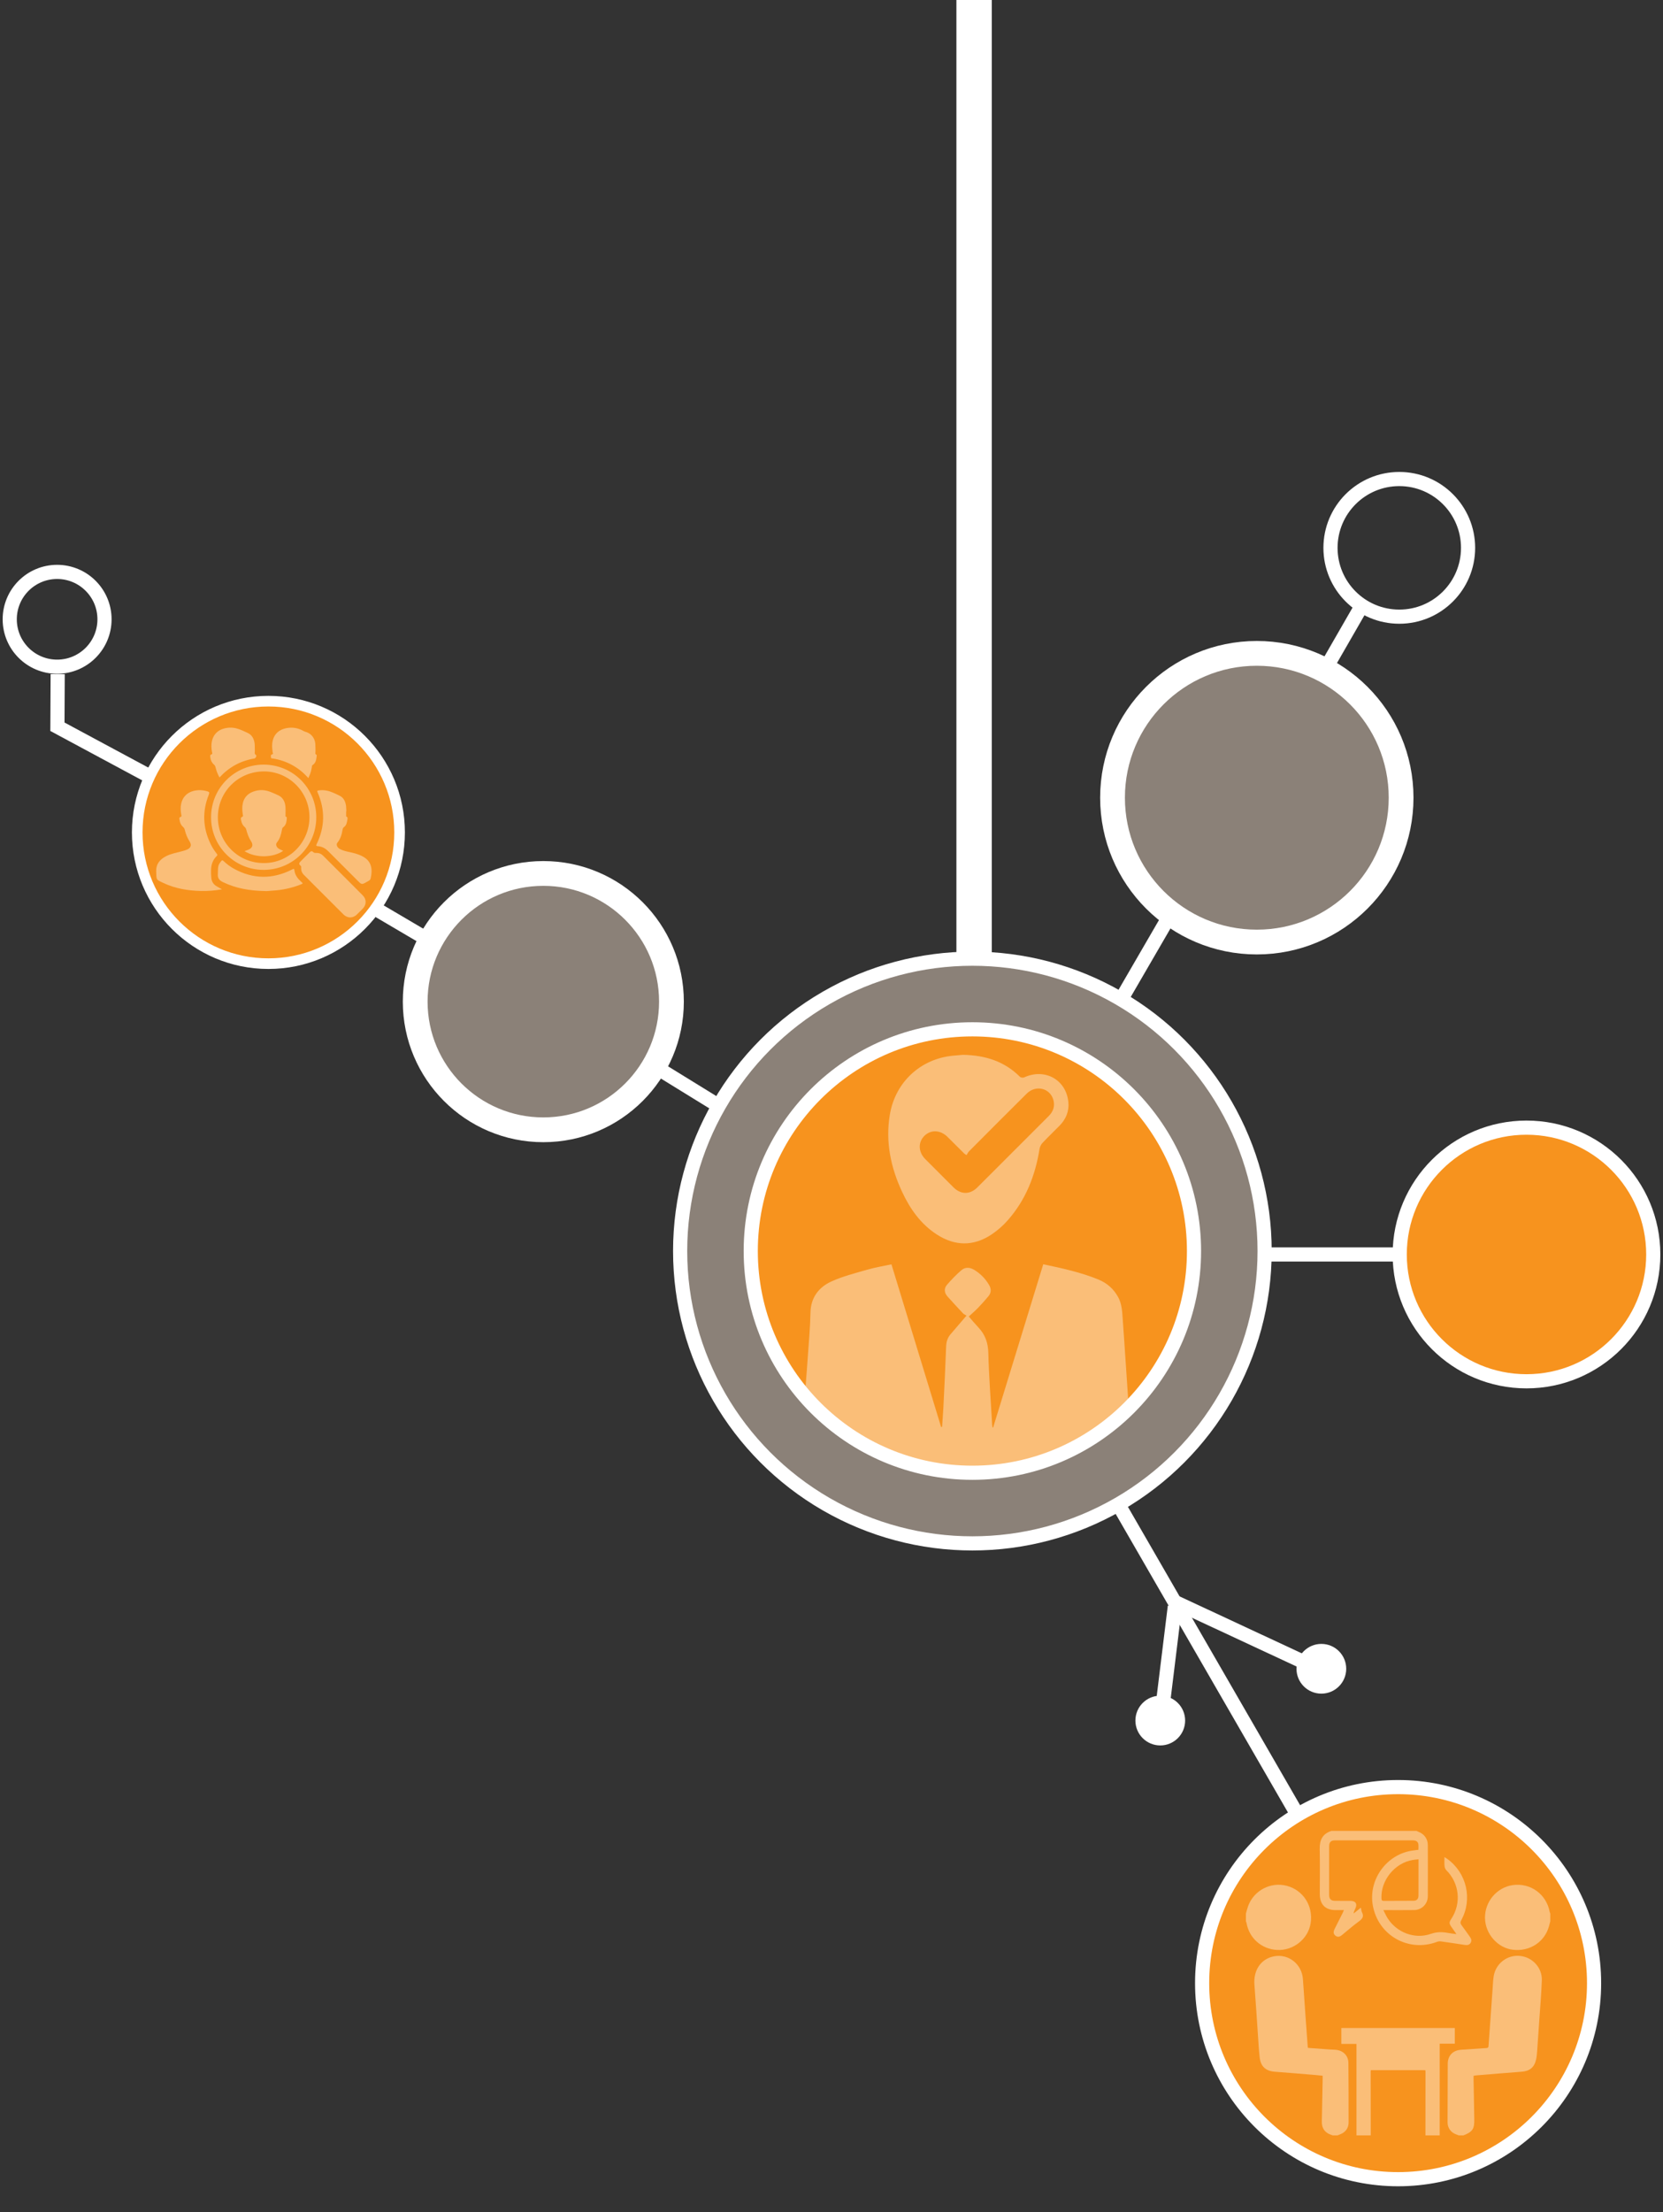 <?xml version="1.0" encoding="utf-8"?>
<!-- Generator: Adobe Illustrator 16.0.0, SVG Export Plug-In . SVG Version: 6.00 Build 0)  -->
<!DOCTYPE svg PUBLIC "-//W3C//DTD SVG 1.1//EN" "http://www.w3.org/Graphics/SVG/1.1/DTD/svg11.dtd">
<svg version="1.1" id="Layer_1" xmlns="http://www.w3.org/2000/svg" xmlns:xlink="http://www.w3.org/1999/xlink" x="0px" y="0px"
	 width="470px" height="625px" viewBox="0 0 470 625" enable-background="new 0 0 470 625" xml:space="preserve">
<rect x="0" y="0" width="470" height="625" fill="#333333" stroke="none"/>
<g>
	<line fill="none" stroke="#FFFFFF" stroke-width="10" stroke-miterlimit="10" x1="275.301" y1="281.702" x2="275.301" y2="0"/>
	
		<line fill="none" stroke="#FFFFFF" stroke-width="4" stroke-miterlimit="10" x1="409.065" y1="586.088" x2="310.872" y2="416.013"/>
	<line fill="none" stroke="#FFFFFF" stroke-width="4" stroke-miterlimit="10" x1="145.92" y1="280.155" x2="104.64" y2="255.87"/>
	
		<line fill="none" stroke="#FFFFFF" stroke-width="4" stroke-miterlimit="10" x1="211.259" y1="317.429" x2="186.755" y2="302.333"/>
	<line fill="none" stroke="#FFFFFF" stroke-width="4" stroke-miterlimit="10" x1="397.07" y1="354.398" x2="347.999" y2="354.4"/>
	<path fill="#8B8178" stroke="#FFFFFF" stroke-width="7" stroke-miterlimit="10" d="M395.981,225.36
		c0,22.522-18.26,40.779-40.777,40.779c-22.526,0-40.779-18.257-40.779-40.779c0-22.52,18.253-40.778,40.779-40.778
		C377.722,184.582,395.981,202.84,395.981,225.36z"/>
	<path fill="#8B8178" stroke="#FFFFFF" stroke-width="7" stroke-miterlimit="10" d="M189.767,282.969
		c0,19.998-16.217,36.211-36.21,36.211c-20.003,0-36.212-16.213-36.212-36.211c0-19.999,16.209-36.211,36.212-36.211
		C173.55,246.758,189.767,262.97,189.767,282.969z"/>
	<path fill="#F7931E" stroke="#FFFFFF" stroke-width="3" stroke-miterlimit="10" d="M112.933,235.167
		c0,20.476-16.602,37.075-37.074,37.075c-20.479,0-37.076-16.6-37.076-37.075c0-20.477,16.597-37.077,37.076-37.077
		C96.331,198.09,112.933,214.69,112.933,235.167z"/>
	<g opacity="0.4">
		<path fill-rule="evenodd" clip-rule="evenodd" fill="#FFFFFF" d="M62.74,251.24c-2.053,0.362-3.98,0.517-5.919,0.474
			c-3.695-0.088-7.292-0.678-10.659-2.27c-2.105-1-1.938-0.764-2.018-3.294c-0.066-2.058,1.037-3.347,2.739-4.237
			c1.43-0.748,3.016-1.013,4.553-1.43c0.512-0.14,1.029-0.288,1.504-0.504c1.055-0.483,1.254-1.301,0.644-2.261
			c-0.645-1.011-1.091-2.112-1.362-3.282c-0.078-0.321-0.209-0.565-0.464-0.792c-0.566-0.49-0.896-1.148-0.991-1.882
			c-0.046-0.362-0.289-0.846,0.39-1.031c0.237-0.064,0.087-0.5,0.044-0.753c-0.16-0.955-0.221-1.909-0.012-2.859
			c0.503-2.359,2.235-3.726,4.878-3.884c0.862-0.054,1.689,0.079,2.519,0.316c0.554,0.161,0.672,0.333,0.438,0.917
			c-1.908,4.744-1.714,9.428,0.527,14.026c0.467,0.958,1.049,1.85,1.705,2.689c0.174,0.222,0.28,0.367,0.017,0.625
			c-1.095,1.066-1.576,2.392-1.629,3.903c-0.028,0.771,0.001,1.537,0.076,2.299c0.103,1.068,0.614,1.884,1.57,2.409
			C61.733,250.659,62.172,250.916,62.74,251.24z"/>
		<path fill-rule="evenodd" clip-rule="evenodd" fill="#FFFFFF" d="M59.65,230.853c0.022-8.235,6.656-14.851,14.881-14.84
			c8.259,0.012,14.891,6.674,14.855,14.928c-0.03,8.225-6.679,14.825-14.912,14.809C66.253,245.732,59.627,239.074,59.65,230.853z
			 M74.499,217.934c-7.258,0.059-12.983,5.839-12.921,13.049c0.06,7.194,5.85,12.891,13.058,12.846
			c7.16-0.044,12.878-5.879,12.825-13.08C87.409,223.639,81.579,217.876,74.499,217.934z"/>
		<path fill-rule="evenodd" clip-rule="evenodd" fill="#FFFFFF" d="M97.826,229.221c0,0.404,0,0.809,0,1.212
			c0,0.085-0.013,0.23,0.017,0.238c0.545,0.203,0.378,0.641,0.313,1.001c-0.132,0.713-0.234,1.463-0.869,1.928
			c-0.295,0.21-0.407,0.458-0.466,0.78c-0.225,1.334-0.565,2.609-1.465,3.685c-0.415,0.498-0.088,1.347,0.647,1.758
			c0.901,0.505,1.906,0.711,2.903,0.925c1.315,0.279,2.599,0.636,3.784,1.308c2.321,1.322,2.663,3.507,2.063,6.128
			c-0.124,0.528-0.653,0.708-1.067,0.947c-1.461,0.834-1.461,0.823-2.623-0.342c-2.768-2.774-5.543-5.544-8.311-8.322
			c-0.812-0.816-1.761-1.336-2.921-1.408c-0.517-0.03-0.524-0.216-0.319-0.634c2.32-4.809,2.402-9.667,0.255-14.554
			c-0.187-0.417-0.124-0.525,0.319-0.58c0.707-0.088,1.397-0.084,2.098,0.037c1.378,0.236,2.607,0.899,3.836,1.489
			c1.138,0.549,1.637,1.694,1.789,2.938c0.059,0.482,0.052,0.975,0.074,1.464C97.865,229.221,97.845,229.221,97.826,229.221z"/>
		<path fill-rule="evenodd" clip-rule="evenodd" fill="#FFFFFF" d="M85.103,245.143c0.058-0.241,0.026-0.452-0.254-0.66
			c-0.337-0.249-0.346-0.66-0.055-0.96c0.93-0.961,1.883-1.909,2.848-2.843c0.237-0.231,0.592-0.272,0.812-0.023
			c0.277,0.319,0.58,0.32,0.95,0.304c0.714-0.033,1.342,0.215,1.849,0.721c3.769,3.761,7.545,7.518,11.294,11.296
			c1.074,1.083,1.037,2.626-0.022,3.726c-0.531,0.551-1.08,1.089-1.629,1.626c-1.165,1.138-2.698,1.139-3.86-0.02
			c-3.065-3.052-6.119-6.115-9.176-9.17c-0.662-0.664-1.323-1.327-1.984-1.99C85.33,246.608,85.087,245.951,85.103,245.143z"/>
		<path fill-rule="evenodd" clip-rule="evenodd" fill="#FFFFFF" d="M62.034,219.636c-0.525-0.937-0.885-1.865-1.111-2.841
			c-0.073-0.319-0.196-0.567-0.458-0.795c-0.599-0.521-0.931-1.217-1.018-2.001c-0.039-0.34-0.197-0.743,0.392-0.917
			c0.282-0.086,0.097-0.533,0.05-0.801c-0.168-0.937-0.199-1.868-0.015-2.795c0.483-2.371,2.243-3.752,4.926-3.91
			c0.711-0.041,1.404,0.034,2.085,0.218c1.095,0.294,2.104,0.802,3.115,1.265c1.252,0.572,1.827,1.742,1.972,3.087
			c0.067,0.655,0.007,1.322,0.049,1.978c0.027,0.385-0.229,0.807,0.297,1.15c0.304,0.2-0.034,0.944-0.418,1.008
			C68.021,214.923,64.758,216.699,62.034,219.636z"/>
		<path fill-rule="evenodd" clip-rule="evenodd" fill="#FFFFFF" d="M87.155,219.811c-1.335-1.476-2.774-2.661-4.419-3.587
			c-1.762-0.988-3.643-1.63-5.637-1.945c-0.213-0.035-0.521,0.046-0.516-0.318c0.004-0.309-0.194-0.71,0.314-0.837
			c0.431-0.106,0.18-0.448,0.154-0.63c-0.104-0.784-0.19-1.563-0.118-2.354c0.225-2.459,1.66-4.004,4.101-4.445
			c1.661-0.301,3.212-0.038,4.68,0.787c0.146,0.083,0.299,0.166,0.46,0.206c1.678,0.427,2.787,1.695,2.937,3.435
			c0.065,0.719,0.031,1.445,0.052,2.167c0.009,0.337-0.222,0.75,0.3,0.946c0.059,0.024,0.054,0.281,0.035,0.425
			c-0.13,0.929-0.229,1.877-1.124,2.459c-0.271,0.175-0.21,0.497-0.264,0.755c-0.12,0.626-0.258,1.249-0.491,1.843
			C87.489,219.054,87.339,219.382,87.155,219.811z"/>
		<path fill-rule="evenodd" clip-rule="evenodd" fill="#FFFFFF" d="M74.995,251.738c-4.34-0.083-8.296-0.734-12.009-2.541
			c-0.979-0.474-1.507-1.094-1.419-2.212c0.058-0.763-0.021-1.529,0.143-2.291c0.125-0.569,0.479-0.984,0.803-1.43
			c0.231-0.315,0.425-0.239,0.668-0.007c0.918,0.867,1.922,1.619,3.034,2.22c5.382,2.915,10.807,2.949,16.26,0.201
			c0.658-0.33,0.652-0.342,0.764,0.377c0.184,1.226,0.905,2.127,1.771,2.947c0.625,0.589,0.815,0.553-0.206,0.947
			c-2.545,0.982-5.179,1.531-7.896,1.673C76.184,251.662,75.467,251.796,74.995,251.738z"/>
		<path fill-rule="evenodd" clip-rule="evenodd" fill="#FFFFFF" d="M80.036,240.377c-2.779,1.912-7.636,2.137-10.94,0.082
			c0.451-0.172,0.885-0.299,1.287-0.493c0.994-0.482,1.209-1.312,0.608-2.238c-0.67-1.028-1.088-2.166-1.392-3.341
			c-0.084-0.308-0.205-0.533-0.439-0.737c-0.542-0.458-0.861-1.077-0.973-1.756c-0.066-0.393-0.349-0.912,0.351-1.181
			c0.254-0.1,0.087-0.542,0.048-0.828c-0.133-0.954-0.178-1.906,0.018-2.858c0.341-1.629,1.295-2.74,2.847-3.342
			c1.481-0.572,2.982-0.631,4.496-0.138c0.889,0.288,1.725,0.712,2.579,1.075c1.374,0.577,2.014,1.793,2.142,3.238
			c0.074,0.802,0.024,1.615,0.024,2.426c0,0.205-0.083,0.427,0.228,0.502c0.146,0.034,0.155,0.194,0.144,0.322
			c-0.088,0.958-0.161,1.938-1.023,2.575c-0.291,0.212-0.309,0.492-0.361,0.773c-0.242,1.285-0.567,2.524-1.433,3.568
			c-0.394,0.475-0.161,1.291,0.479,1.7C79.128,239.985,79.588,240.157,80.036,240.377z"/>
	</g>
	<circle fill="#F7931E" stroke="#FFFFFF" stroke-width="4" stroke-miterlimit="10" cx="431.42" cy="354.4" r="35.828"/>
	<path fill="none" stroke="#FFFFFF" stroke-width="4" stroke-miterlimit="10" d="M414.909,154.774
		c0,10.738-8.704,19.441-19.437,19.441c-10.743,0-19.446-8.703-19.446-19.441c0-10.739,8.703-19.443,19.446-19.443
		C406.205,135.332,414.909,144.035,414.909,154.774z"/>
	<path fill="none" stroke="#FFFFFF" stroke-width="4" stroke-miterlimit="10" d="M29.536,174.962c0,7.397-5.998,13.39-13.39,13.39
		c-7.399,0-13.395-5.993-13.395-13.39c0-7.396,5.995-13.391,13.395-13.391C23.538,161.572,29.536,167.566,29.536,174.962z"/>
	<line fill="none" stroke="#FFFFFF" stroke-width="4" stroke-miterlimit="10" x1="311.53" y1="291.517" x2="329.462" y2="260.619"/>
	<line fill="none" stroke="#FFFFFF" stroke-width="4" stroke-miterlimit="10" x1="373.716" y1="190.502" x2="384.16" y2="172.355"/>
	<polyline fill="none" stroke="#FFFFFF" stroke-width="4" stroke-miterlimit="10" points="42.085,219.213 16.229,205.314 
		16.304,190.455 	"/>
	
		<line fill="none" stroke="#FFFFFF" stroke-width="4" stroke-miterlimit="10" x1="332.034" y1="453.848" x2="328.645" y2="481.474"/>
	
		<line fill="none" stroke="#FFFFFF" stroke-width="4" stroke-miterlimit="10" x1="332.489" y1="452.786" x2="375.142" y2="472.656"/>
	<circle fill="#FFFFFF" cx="327.917" cy="486.077" r="7.026"/>
	<circle fill="#FFFFFF" cx="373.444" cy="471.445" r="7.027"/>
	<circle fill="#8B8178" stroke="#FFFFFF" stroke-width="4" stroke-miterlimit="10" cx="274.815" cy="353.432" r="82.593"/>
	<g>
		<defs>
			<circle id="SVGID_1_" cx="274.815" cy="353.432" r="62.638"/>
		</defs>
		<use xlink:href="#SVGID_1_"  overflow="visible" fill="#F7931E"/>
		<clipPath id="SVGID_2_">
			<use xlink:href="#SVGID_1_"  overflow="visible"/>
		</clipPath>
		<g opacity="0.4" clip-path="url(#SVGID_2_)">
			<path fill-rule="evenodd" clip-rule="evenodd" fill="#FFFFFF" d="M280.683,403.289c4.717-15.36,9.434-30.716,14.162-46.117
				c5.474,1.152,10.635,2.281,15.569,4.297c2.504,1.022,4.403,2.743,5.634,5.045c0.695,1.304,1.018,2.91,1.129,4.407
				c0.667,8.965,1.214,17.938,1.838,26.905c0.057,0.802-0.173,1.325-0.74,1.857c-10.212,9.565-22.185,15.575-36.077,17.408
				c-20.436,2.7-38.356-2.981-53.756-16.677c-0.925-0.821-1.362-1.624-1.247-2.94c0.589-6.786,1.072-13.581,1.564-20.372
				c0.151-2.094,0.257-4.194,0.299-6.292c0.084-4.195,2.309-7.134,5.877-8.766c3.245-1.481,6.778-2.365,10.228-3.36
				c2.234-0.644,4.545-1.013,6.783-1.496c4.696,15.374,9.365,30.665,14.035,45.954c0.091-0.009,0.181-0.021,0.271-0.032
				c0.124-1.838,0.279-3.678,0.37-5.519c0.28-5.695,0.57-11.392,0.771-17.091c0.049-1.339,0.356-2.497,1.205-3.503
				c1.426-1.689,2.877-3.359,4.56-5.317c-0.311-0.203-0.735-0.378-1.023-0.681c-1.466-1.552-2.913-3.126-4.337-4.716
				c-0.945-1.056-1.066-2.277-0.142-3.339c1.259-1.447,2.601-2.846,4.054-4.096c1.087-0.937,2.403-0.842,3.656-0.084
				c1.731,1.05,3.093,2.451,4.133,4.18c0.69,1.146,0.695,2.263-0.179,3.297c-0.919,1.088-1.858,2.162-2.847,3.185
				c-0.821,0.853-1.728,1.623-2.673,2.5c0.919,1.051,1.794,2.109,2.734,3.108c1.905,2.021,2.716,4.318,2.789,7.174
				c0.175,6.805,0.702,13.604,1.091,20.402c0.012,0.219,0.058,0.434,0.088,0.651C280.563,403.271,280.623,403.278,280.683,403.289z"
				/>
			<path fill-rule="evenodd" clip-rule="evenodd" fill="#FFFFFF" d="M272.173,298c6.386,0.124,11.732,1.872,16.083,6.205
				c0.23,0.23,0.859,0.32,1.168,0.178c5.848-2.695,11.88,0.607,12.516,6.948c0.26,2.581-0.663,4.825-2.48,6.677
				c-1.608,1.637-3.276,3.221-4.847,4.895c-0.42,0.449-0.73,1.119-0.828,1.729c-1.196,7.502-3.896,14.345-8.958,20.095
				c-1.344,1.528-2.931,2.923-4.626,4.047c-5.117,3.391-10.354,3.286-15.473-0.041c-4.524-2.942-7.52-7.199-9.764-12.003
				c-3.236-6.922-4.744-14.15-3.48-21.8c1.513-9.161,8.644-15.81,17.873-16.686C270.418,298.144,271.482,298.06,272.173,298z
				 M273.158,326.337c-0.128-0.087-0.256-0.175-0.384-0.264c-0.066-0.04-0.144-0.072-0.197-0.125
				c-1.601-1.591-3.193-3.188-4.799-4.775c-2.012-1.989-4.729-2.091-6.551-0.258c-1.813,1.823-1.701,4.561,0.282,6.554
				c2.653,2.665,5.312,5.327,7.978,7.979c2.072,2.062,4.638,2.074,6.716,0.023c1.945-1.917,3.866-3.861,5.798-5.791
				c4.787-4.788,9.567-9.58,14.363-14.357c1.323-1.316,1.844-2.849,1.323-4.648c-0.964-3.314-4.966-4.248-7.513-1.721
				c-5.454,5.406-10.872,10.85-16.294,16.293C273.58,325.548,273.397,325.971,273.158,326.337z"/>
		</g>
		<use xlink:href="#SVGID_1_"  overflow="visible" fill="none" stroke="#FFFFFF" stroke-width="4" stroke-miterlimit="10"/>
	</g>
	<circle fill="#F7931E" stroke="#FFFFFF" stroke-width="4" stroke-miterlimit="10" cx="395.134" cy="560.258" r="55.387"/>
	<g opacity="0.4">
		<path fill-rule="evenodd" clip-rule="evenodd" fill="#FFFFFF" d="M412.271,603.268c-0.231-0.088-0.459-0.186-0.694-0.268
			c-1.534-0.545-2.466-1.811-2.462-3.443c0.008-5.518,0.016-11.029,0.051-16.545c0.017-2.326,1.506-3.805,3.808-3.934
			c2.379-0.133,4.749-0.334,7.12-0.48c0.427-0.023,0.576-0.168,0.601-0.594c0.379-5.475,0.771-10.945,1.17-16.416
			c0.084-1.143,0.106-2.295,0.31-3.422c0.639-3.551,3.901-5.973,7.438-5.598c3.525,0.375,6.264,3.342,6.141,6.904
			c-0.129,3.719-0.457,7.43-0.707,11.143c-0.196,2.961-0.396,5.92-0.614,8.879c-0.058,0.777-0.123,1.566-0.295,2.324
			c-0.519,2.271-1.803,3.293-4.113,3.465c-4.324,0.324-8.648,0.691-12.968,1.047c-0.166,0.014-0.328,0.057-0.595,0.105
			c0,0.307-0.006,0.6,0,0.896c0.068,3.752,0.132,7.504,0.203,11.254c0.058,2.879-0.438,3.643-3.048,4.682
			C413.168,603.268,412.717,603.268,412.271,603.268z"/>
		<path fill-rule="evenodd" clip-rule="evenodd" fill="#FFFFFF" d="M376.653,603.268c-0.362-0.141-0.741-0.244-1.09-0.418
			c-1.43-0.727-2.018-1.93-1.982-3.504c0.082-3.943,0.151-7.891,0.227-11.836c0.009-0.332,0-0.664,0-1.096
			c-0.864-0.088-1.688-0.178-2.515-0.244c-3.654-0.301-7.303-0.615-10.959-0.881c-2.575-0.191-4.023-1.447-4.318-4.037
			c-0.25-2.195-0.36-4.406-0.516-6.611c-0.324-4.633-0.597-9.266-0.967-13.898c-0.33-4.107,1.788-7.303,5.456-8.049
			c4.154-0.844,7.973,2.188,8.251,6.469c0.416,6.338,0.896,12.67,1.349,19.006c0.008,0.105,0.047,0.209,0.082,0.375
			c1.432,0.107,2.845,0.217,4.26,0.318c1.146,0.084,2.293,0.166,3.438,0.219c2.109,0.102,3.695,1.584,3.716,3.68
			c0.058,5.623,0.063,11.25,0.058,16.875c0,1.605-0.944,2.82-2.456,3.361c-0.231,0.084-0.459,0.182-0.688,0.271
			C377.549,603.268,377.1,603.268,376.653,603.268z"/>
		<path fill-rule="evenodd" clip-rule="evenodd" fill="#FFFFFF" d="M383.372,603.268c0-8.586,0-17.168,0-25.848
			c-1.454,0-2.839,0-4.279,0c0-1.537,0-2.977,0-4.488c10.67,0,21.342,0,32.071,0c0,1.439,0,2.883,0,4.428c-1.374,0-2.757,0-4.271,0
			c0,8.705,0,17.305,0,25.908c-1.344,0-2.688,0-4.031,0c0.006-6.043,0.013-12.086,0.017-18.127c0-0.102-0.054-0.205-0.082-0.299
			c-5.144,0-10.248,0-15.347,0c-0.032,0.139-0.067,0.219-0.067,0.299c0.006,6.041,0.015,12.084,0.022,18.127
			C386.062,603.268,384.716,603.268,383.372,603.268z"/>
		<path fill-rule="evenodd" clip-rule="evenodd" fill="#FFFFFF" d="M400.341,517.246c0.196,0.092,0.389,0.193,0.59,0.271
			c1.618,0.637,2.598,2.006,2.602,3.748c0.015,4.818,0.019,9.635,0,14.447c-0.011,2.176-1.7,3.871-3.9,3.9
			c-2.518,0.039-5.039,0.008-7.559,0.014c-0.299,0-0.592,0-1.105,0c0.458,0.883,0.776,1.615,1.2,2.287
			c2.581,4.072,7.684,6.02,12.232,4.42c1.688-0.592,3.234-0.57,4.89-0.252c0.68,0.129,1.375,0.193,2.335,0.322
			c-0.561-0.801-0.989-1.422-1.428-2.037c-0.663-0.947-0.672-1.299-0.03-2.264c2.902-4.391,2.298-10.074-1.428-13.781
			c-0.276-0.273-0.444-0.746-0.481-1.143c-0.078-0.775-0.022-1.563-0.022-2.525c0.34,0.215,0.588,0.35,0.813,0.516
			c5.471,3.939,7.188,11.363,3.946,17.289c-0.323,0.594-0.286,0.961,0.105,1.471c0.799,1.043,1.52,2.146,2.298,3.205
			c0.397,0.543,0.592,1.094,0.252,1.709c-0.377,0.68-1.016,0.715-1.688,0.615c-2.241-0.336-4.482-0.686-6.726-0.99
			c-0.36-0.053-0.774,0.002-1.12,0.131c-8.077,3.037-16.639-1.844-18.139-10.354c-1.286-7.32,4.02-14.523,11.385-15.459
			c0.474-0.064,0.942-0.129,1.515-0.203c0-0.512,0.053-1.037-0.011-1.549c-0.092-0.75-0.644-1.119-1.612-1.119
			c-5.291-0.002-10.582,0-15.875,0c-2.016,0-4.031-0.006-6.047,0c-1.174,0.004-1.688,0.51-1.689,1.691
			c-0.006,4.563-0.006,9.125,0,13.688c0.002,1.189,0.491,1.695,1.678,1.711c1.456,0.023,2.91-0.006,4.369,0.008
			c1.479,0.021,1.989,0.885,1.333,2.223c-0.202,0.416-0.403,0.834-0.471,1.355c0.338-0.273,0.676-0.543,1.016-0.816
			c0.319-0.258,0.644-0.516,1.043-0.838c0.116,0.506,0.133,0.943,0.313,1.291c0.631,1.191,0.116,1.865-0.858,2.576
			c-1.649,1.205-3.193,2.551-4.771,3.85c-0.604,0.498-1.225,0.721-1.887,0.178c-0.664-0.547-0.553-1.217-0.207-1.898
			c0.748-1.471,1.487-2.945,2.227-4.418c0.123-0.244,0.222-0.496,0.397-0.889c-0.848,0-1.567,0-2.277,0
			c-2.977,0.004-4.54-1.572-4.542-4.568c0-4.229,0.072-8.459-0.024-12.684c-0.062-2.557,0.812-4.334,3.333-5.129
			C384.324,517.246,392.334,517.246,400.341,517.246z M400.904,525.262c-0.651,0.076-1.176,0.121-1.688,0.211
			c-5.045,0.852-9.013,5.764-8.785,10.846c0.022,0.416,0.078,0.695,0.59,0.695c2.825-0.014,5.647,0.01,8.47-0.025
			c0.953-0.014,1.401-0.531,1.407-1.516c0.019-2.266,0.007-4.529,0.007-6.795C400.908,527.594,400.904,526.508,400.904,525.262z"/>
		<path fill-rule="evenodd" clip-rule="evenodd" fill="#FFFFFF" d="M438.144,542.783c-0.121,0.457-0.235,0.908-0.358,1.363
			c-1.204,4.471-5.453,7.25-10.22,6.678c-4.33-0.516-7.816-4.5-7.874-8.994c-0.057-4.58,3.314-8.594,7.782-9.26
			c5.021-0.748,9.597,2.549,10.502,7.57c0.028,0.158,0.11,0.307,0.168,0.459C438.144,541.328,438.144,542.053,438.144,542.783z"/>
		<path fill-rule="evenodd" clip-rule="evenodd" fill="#FFFFFF" d="M352.124,540.6c0.211-0.717,0.379-1.449,0.635-2.145
			c1.635-4.426,6.392-6.889,10.931-5.688c4.644,1.232,7.488,5.699,6.725,10.559c-0.707,4.498-4.925,7.828-9.562,7.551
			c-4.355-0.256-7.821-3.35-8.561-7.635c-0.026-0.158-0.11-0.309-0.168-0.459C352.124,542.053,352.124,541.328,352.124,540.6z"/>
	</g>
</g>
</svg>
